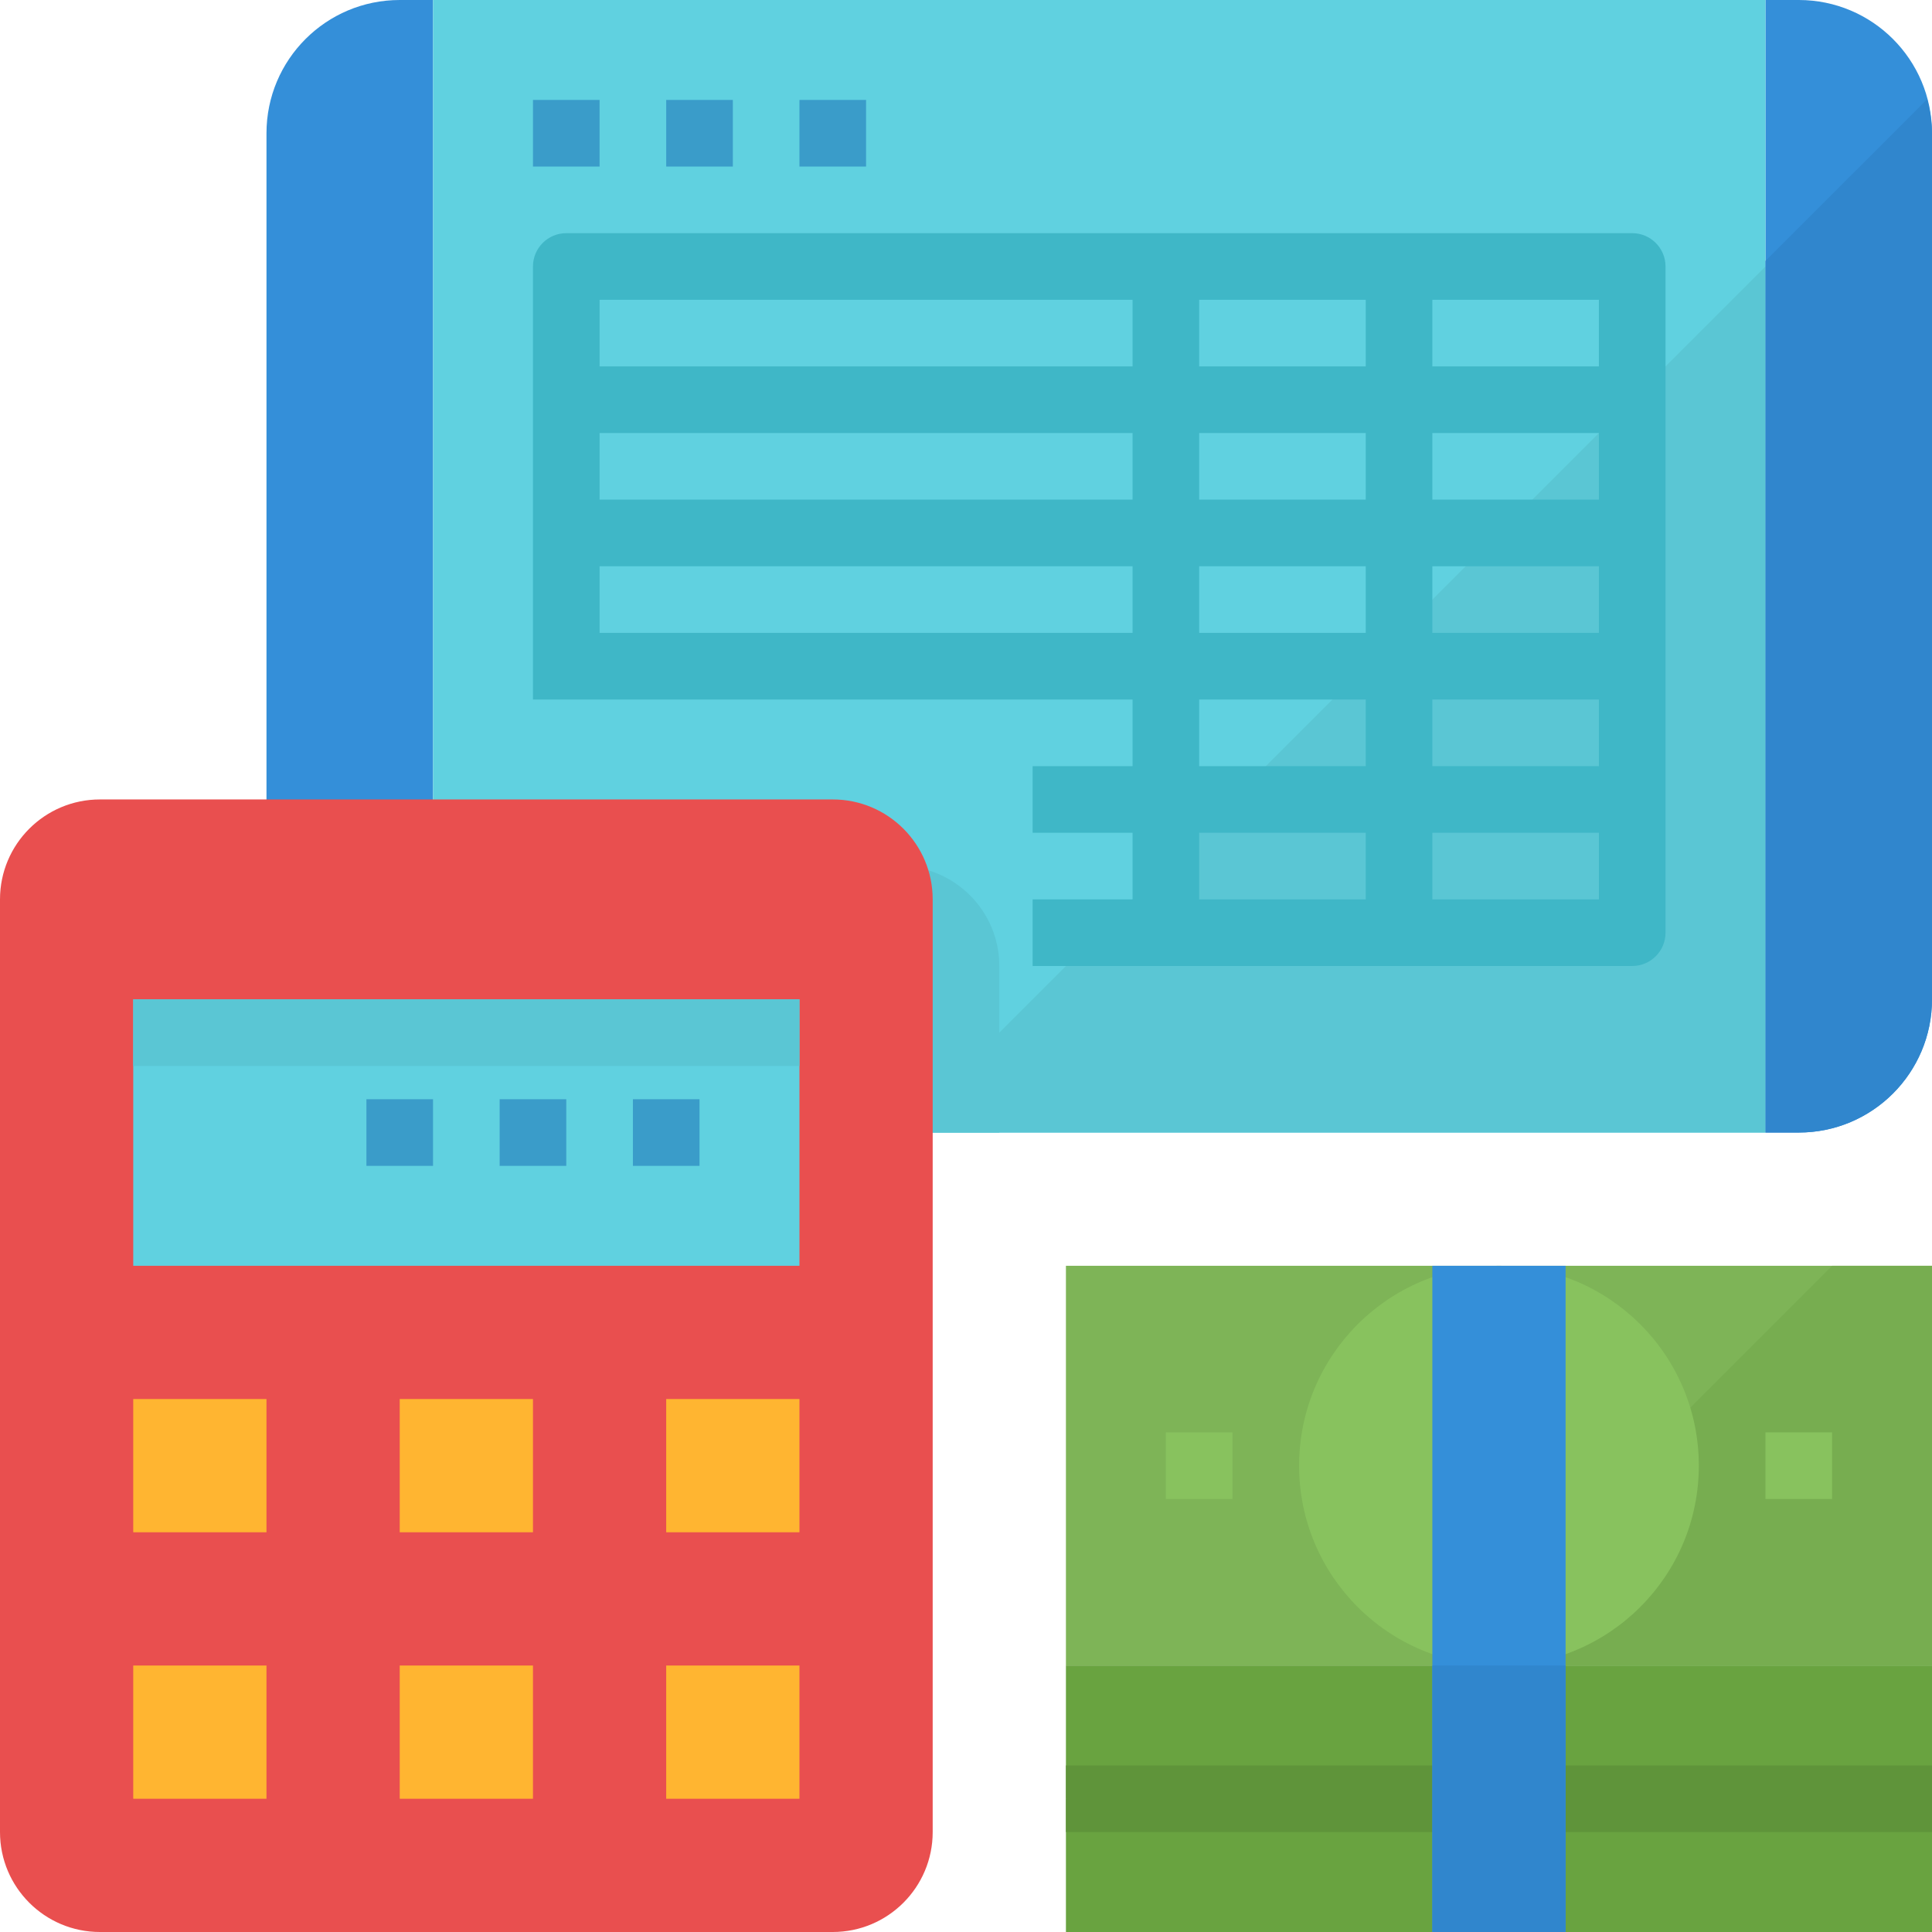 <svg height="464pt" viewBox="0 0 464 464" width="464pt" xmlns="http://www.w3.org/2000/svg"><path d="m96 0c-17.672 0-32 14.328-32 32v208c0 17.672 14.328 32 32 32h8v-272zm0 0" fill="#348fd9"/><path d="m432 0h-8v272h8c17.672 0 32-14.328 32-32v-208c0-17.672-14.328-32-32-32zm0 0" fill="#348fd9"/><path d="m104 0h320v272h-320zm0 0" fill="#60d1e0"/><path d="m424 64-208 208h208zm0 0" fill="#5ac6d4"/><path d="m392 56h-256c-4.418 0-8 3.582-8 8v104h144v16h-24v16h24v16h-24v16h144c4.418 0 8-3.582 8-8v-160c0-4.418-3.582-8-8-8zm-8 32h-40v-16h40zm-40 80h40v16h-40zm0-16v-16h40v16zm-56-48h40v16h-40zm-16 16h-128v-16h128zm16-32v-16h40v16zm40 48v16h-40v-16zm16-16v-16h40v16zm-72-48v16h-128v-16zm-128 80v-16h128v16zm144 16h40v16h-40zm0 32h40v16h-40zm64 16h-8v-16h40v16zm0 0" fill="#3fb7c7"/><path d="m192 24h16v16h-16zm0 0" fill="#3a9cc9"/><path d="m160 24h16v16h-16zm0 0" fill="#3a9cc9"/><path d="m128 24h16v16h-16zm0 0" fill="#3a9cc9"/><path d="m216 208h-112v64h136v-40c0-13.254-10.746-24-24-24zm0 0" fill="#5ac6d4"/><path d="m424 62.664v209.336h8c17.672 0 32-14.328 32-32v-208c-.039-2.758-.434-5.496-1.176-8.152zm0 0" fill="#3086cd"/><path d="m24 192h176c13.254 0 24 10.746 24 24v224c0 13.254-10.746 24-24 24h-176c-13.254 0-24-10.746-24-24v-224c0-13.254 10.746-24 24-24zm0 0" fill="#e94f4f"/><path d="m32 240h160v64h-160zm0 0" fill="#60d1e0"/><path d="m32 240h160v16h-160zm0 0" fill="#5ac6d4"/><g fill="#ffb531"><path d="m32 336h32v32h-32zm0 0"/><path d="m96 336h32v32h-32zm0 0"/><path d="m32 400h32v32h-32zm0 0"/><path d="m96 400h32v32h-32zm0 0"/><path d="m160 336h32v32h-32zm0 0"/><path d="m160 400h32v32h-32zm0 0"/></g><path d="m152 264h16v16h-16zm0 0" fill="#3a9cc9"/><path d="m120 264h16v16h-16zm0 0" fill="#3a9cc9"/><path d="m88 264h16v16h-16zm0 0" fill="#3a9cc9"/><path d="m256 304h208v96h-208zm0 0" fill="#7eb457"/><path d="m344 400h120v-96h-24zm0 0" fill="#77ad50"/><path d="m256 432h208v32h-208zm0 0" fill="#69a340"/><path d="m256 400h208v32h-208zm0 0" fill="#69a340"/><path d="m256 424h208v16h-208zm0 0" fill="#5f943a"/><path d="m408 352c0 26.508-21.492 48-48 48s-48-21.492-48-48 21.492-48 48-48 48 21.492 48 48zm0 0" fill="#88c25e"/><path d="m344 304h32v160h-32zm0 0" fill="#348fd9"/><path d="m344 400h32v64h-32zm0 0" fill="#3086cd"/><path d="m280 344h16v16h-16zm0 0" fill="#88c25e"/><path d="m424 344h16v16h-16zm0 0" fill="#88c25e"/></svg>
